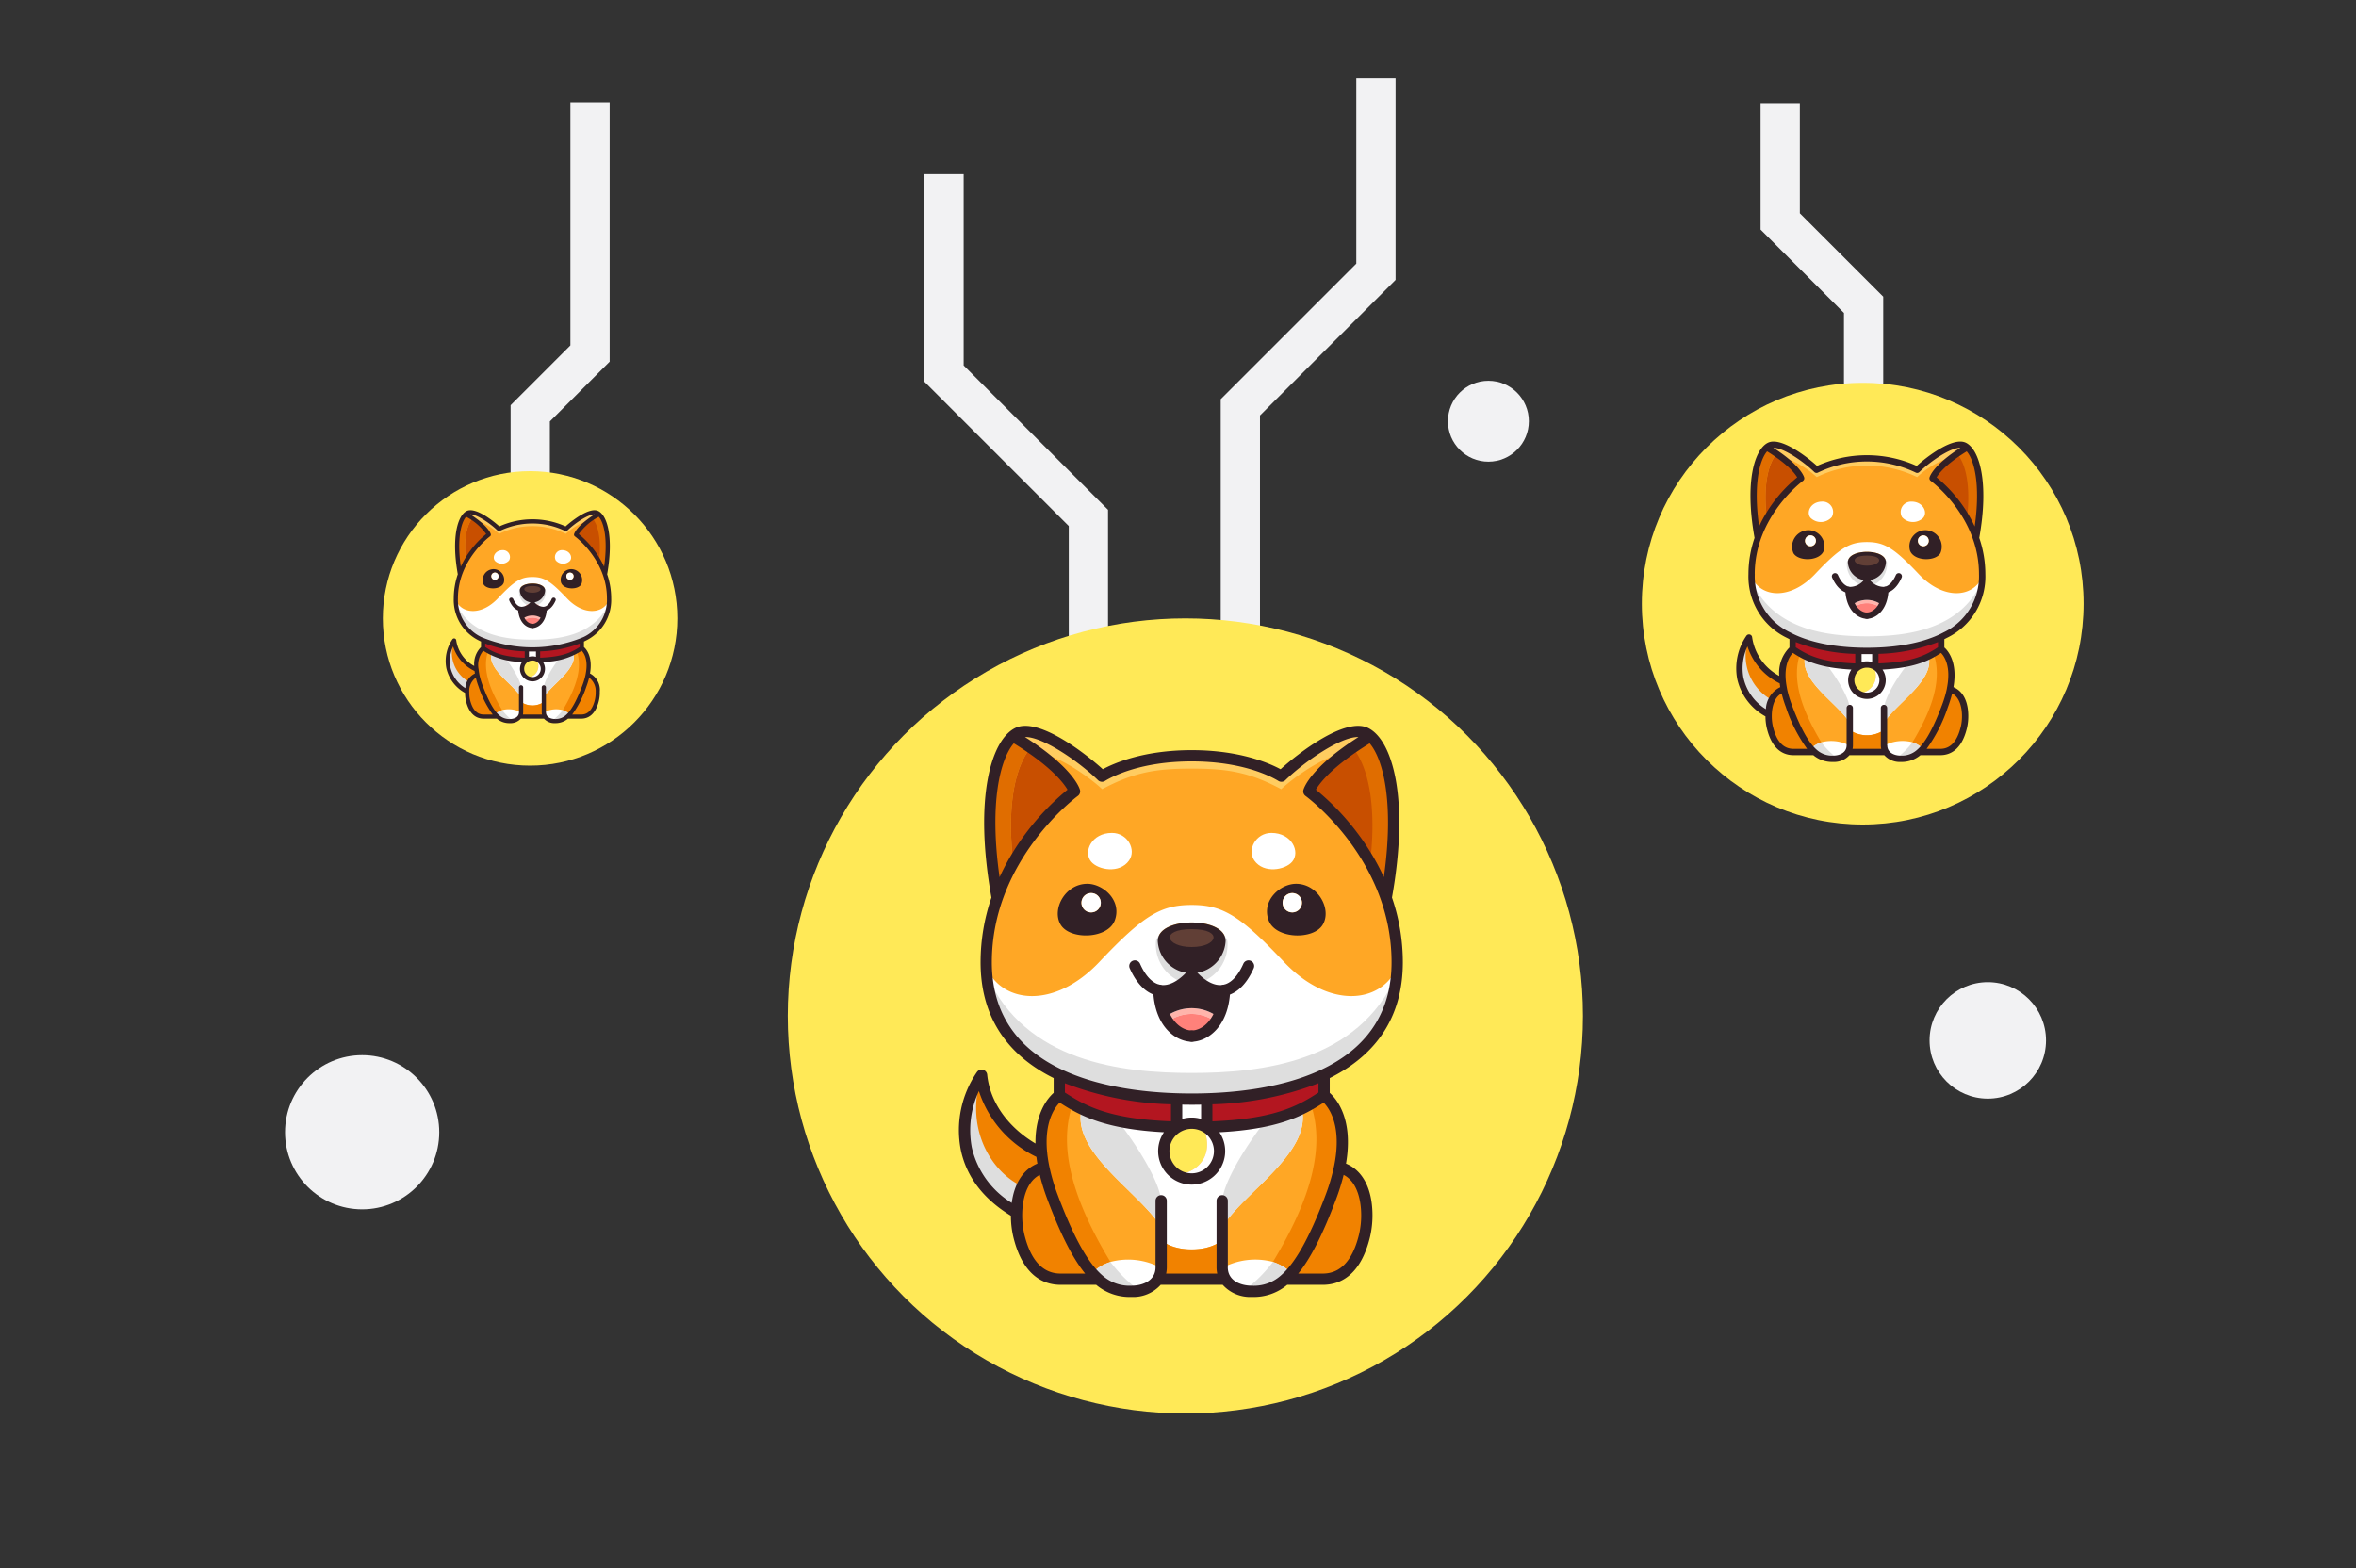 <svg xmlns="http://www.w3.org/2000/svg" width="320" height="213" viewBox="0 0 320 213">
  <rect x="0" y="0" width="320" height="213" fill="#333333" stroke="none"/>
  <defs>
    <style>
      .cls-1 {
        fill: none;
      }

      .cls-2 {
        fill: #f2f2f3;
      }

      .cls-3 {
        fill: #ffe957;
      }

      .cls-4 {
        fill: #ffa725;
      }

      .cls-5 {
        fill: #fff;
      }

      .cls-6 {
        fill: #b31620;
      }

      .cls-7 {
        fill: #dedede;
      }

      .cls-8 {
        fill: #f18200;
      }

      .cls-9 {
        fill: #e06d00;
      }

      .cls-10 {
        fill: red;
      }

      .cls-11 {
        fill: #c84f00;
      }

      .cls-12 {
        fill: #312026;
      }

      .cls-13 {
        fill: #ffcc60;
      }

      .cls-14 {
        fill: #613f36;
      }

      .cls-15 {
        fill: #ffb4ab;
      }

      .cls-16 {
        fill: #ff817a;
      }
    </style>
  </defs>
  <g id="step-3" transform="translate(776 -0.333)">
    <rect id="Rectangle_5117" data-name="Rectangle 5117" class="cls-1" width="320" height="213" transform="translate(-776 0.333)"/>
    <g id="Group_10061" data-name="Group 10061" transform="translate(-737.282 10.975)">
      <path id="Path_19784" data-name="Path 19784" class="cls-2" d="M-490.323,83.76h-5.333V44.638l-11.326-11.326V16.137h5.333V31.1l11.326,11.326Z" transform="translate(707.391 -12.768)"/>
      <path id="Path_19785" data-name="Path 19785" class="cls-2" d="M-584.14,116.483h-5.333V55.931l18.414-18.414V12.347h5.333V39.726L-584.14,58.14Z" transform="translate(716.557 -12.347)"/>
      <path id="Path_19786" data-name="Path 19786" class="cls-2" d="M-609.809,119.295h-5.333V74.79L-634.75,55.183V27h5.333V52.974l19.607,19.607Z" transform="translate(721.588 -13.975)"/>
      <path id="Path_19787" data-name="Path 19787" class="cls-2" d="M-692.646,85.67h-5.333V57.15l8.121-8.12V16h5.333V51.239l-8.121,8.12Z" transform="translate(728.613 -12.753)"/>
      <circle id="Ellipse_1684" data-name="Ellipse 1684" class="cls-2" cx="7.909" cy="7.909" r="7.909" transform="translate(223.362 122.772)"/>
      <circle id="Ellipse_1685" data-name="Ellipse 1685" class="cls-2" cx="5.494" cy="5.494" r="5.494" transform="translate(157.947 41.08)"/>
      <circle id="Ellipse_1686" data-name="Ellipse 1686" class="cls-2" cx="10.471" cy="10.471" r="10.471" transform="translate(0 132.686)"/>
      <g id="Group_10172" data-name="Group 10172" transform="translate(13.061 53.137)">
        <circle id="Ellipse_1708" data-name="Ellipse 1708" class="cls-3" cx="20" cy="20" r="20" transform="translate(0.221 0.221)"/>
        <path id="Path_20201" data-name="Path 20201" class="cls-4" d="M157.459,98.885c0,.094,0,.188,0,.281,0,.125-.012.248-.023.369a5.924,5.924,0,0,1-3.675,5.042v1.063s1.347.877.784,3.639a2.184,2.184,0,0,1,1.379,2.292,4.536,4.536,0,0,1-.113,1.16c-.252,1.046-.817,2.212-2.115,2.212h-1.908a2.324,2.324,0,0,1-1.68.613c-.07,0-.14,0-.208-.01l-.1-.011c-.032,0-.064-.01-.1-.016a1.365,1.365,0,0,1-.94-.576h-3.42a1.365,1.365,0,0,1-.94.576c-.064.012-.128.021-.194.028s-.138.01-.208.01a2.324,2.324,0,0,1-1.68-.613h-1.908c-1.3,0-1.863-1.167-2.115-2.212a4.524,4.524,0,0,1-.114-1.112.047.047,0,0,1-.047-.047h0a.05.05,0,0,1,.007-.025,4.7,4.7,0,0,1-1.733-6.934,5.156,5.156,0,0,0,3.043,3.952c-.218-2.2.894-2.924.894-2.924v-1.063a5.924,5.924,0,0,1-3.675-5.042c-.01-.121-.018-.245-.023-.369,0-.092,0-.187,0-.281a9.856,9.856,0,0,1,.557-3.26c-.882-4.879-.063-7.436.8-8.187a1.113,1.113,0,0,1,.242-.164c.937-.457,3.246,1.2,4.267,2.188a10.5,10.5,0,0,1,9.087,0c1.021-.991,3.329-2.644,4.267-2.188a1.115,1.115,0,0,1,.242.164c.863.751,1.682,3.309.8,8.187A9.854,9.854,0,0,1,157.459,98.885Z" transform="translate(-126.509 -81.386)"/>
        <path id="Path_20202" data-name="Path 20202" class="cls-5" d="M167.212,221.978c-2.235-2.362-3.107-2.89-4.68-2.89s-2.445.528-4.68,2.89-4.863,2.144-5.724.291c0,.125.012.248.023.369a5.924,5.924,0,0,0,3.675,5.042,18.718,18.718,0,0,0,13.413,0,5.924,5.924,0,0,0,3.675-5.042c.01-.121.018-.245.023-.369C172.076,224.122,169.448,224.34,167.212,221.978Zm-4.68.568a1.823,1.823,0,0,1-1.719-1.627c0-.64.847-.944,1.719-.944s1.718.3,1.718.944a1.823,1.823,0,0,1-1.719,1.627Z" transform="translate(-141.991 -204.489)"/>
        <path id="Path_20203" data-name="Path 20203" class="cls-5" d="M233.415,488.7a2.375,2.375,0,0,0-.934.555h0a3.619,3.619,0,0,0,.317.321,2.325,2.325,0,0,0,1.68.613c.07,0,.14,0,.208-.01s.13-.015.194-.028a1.365,1.365,0,0,0,.94-.576,1.1,1.1,0,0,0,.165-.568A3.514,3.514,0,0,0,233.415,488.7Z" transform="translate(-216.99 -456.022)"/>
        <path id="Path_20204" data-name="Path 20204" class="cls-5" d="M234.995,374.041a7.871,7.871,0,0,1-1.852.619h0a16.35,16.35,0,0,1-2.961.31h-.036a1.413,1.413,0,0,1-.727,2.624,1.4,1.4,0,0,1-.763-.225,1.413,1.413,0,0,1,.036-2.4h-.036a16.428,16.428,0,0,1-2.964-.31,7.869,7.869,0,0,1-1.85-.619c-.517,2.227,2.957,4.234,4.033,6v.649a2.749,2.749,0,0,0,3.089,0v-.649C232.038,378.275,235.512,376.268,234.995,374.041Z" transform="translate(-208.877 -349.117)"/>
        <path id="Path_20205" data-name="Path 20205" class="cls-5" d="M298.339,366.5v1.432H298.3a1.284,1.284,0,0,0-.209-.1,1.377,1.377,0,0,0-.518-.1,1.408,1.408,0,0,0-.727.2h-.036V366.5q.383.013.763.012T298.339,366.5Z" transform="translate(-277.035 -342.079)"/>
        <path id="Path_20206" data-name="Path 20206" class="cls-6" d="M213.563,349.267V350.7a11.315,11.315,0,0,1-4.814-.93c-.162-.079-.312-.16-.455-.243-.242-.14-.461-.284-.675-.427v-1.063A15.3,15.3,0,0,0,213.563,349.267Z" transform="translate(-193.785 -324.845)"/>
        <path id="Path_20207" data-name="Path 20207" class="cls-6" d="M325.661,348.037V349.1c-.213.144-.433.287-.675.427-.143.083-.293.164-.455.243a11.319,11.319,0,0,1-4.814.93v-1.432A15.3,15.3,0,0,0,325.661,348.037Z" transform="translate(-298.414 -324.845)"/>
        <path id="Path_20208" data-name="Path 20208" class="cls-7" d="M173.233,272.367a5.924,5.924,0,0,1-3.675,5.042,18.718,18.718,0,0,1-13.413,0,5.924,5.924,0,0,1-3.675-5.042c1.955,4.41,6.836,4.96,10.382,4.96S171.277,276.777,173.233,272.367Z" transform="translate(-142.31 -254.218)"/>
        <path id="Path_20209" data-name="Path 20209" class="cls-7" d="M227.874,378.78v1.262c-1.075-1.766-4.549-3.774-4.033-6a7.869,7.869,0,0,0,1.85.619C226.915,376.257,227.874,377.971,227.874,378.78Z" transform="translate(-208.877 -349.117)"/>
        <path id="Path_20210" data-name="Path 20210" class="cls-7" d="M331.442,380.042V378.78c0-.809.956-2.523,2.18-4.119h0a7.87,7.87,0,0,0,1.852-.619C335.991,376.268,332.517,378.275,331.442,380.042Z" transform="translate(-309.356 -349.117)"/>
        <path id="Path_20211" data-name="Path 20211" class="cls-8" d="M197.3,372.415a2.374,2.374,0,0,0-.934.555,12.589,12.589,0,0,1-1.993-3.825,10.017,10.017,0,0,1-.447-1.518,6.876,6.876,0,0,1-.109-.715c-.218-2.2.894-2.924.894-2.924.213.144.433.287.675.427C194.647,366.584,195.352,369.189,197.3,372.415Z" transform="translate(-180.873 -339.734)"/>
        <path id="Path_20212" data-name="Path 20212" class="cls-9" d="M156.792,91.4c-1.071,1.341-1.121,3.88-.879,5.824a10.946,10.946,0,0,0-.816,1.791c-.882-4.879-.063-7.436.8-8.187q.5.3.9.572Z" transform="translate(-144.407 -84.773)"/>
        <path id="Path_20213" data-name="Path 20213" class="cls-8" d="M286.024,475.814H282.6a1.1,1.1,0,0,0,.165-.568c0-.012,0-.026,0-.039V473.83a2.749,2.749,0,0,0,3.089,0v1.377c0,.013,0,.027,0,.039A1.1,1.1,0,0,0,286.024,475.814Z" transform="translate(-263.773 -442.256)"/>
        <path id="Path_20214" data-name="Path 20214" class="cls-8" d="M179.266,424.26h-1.908c-1.3,0-1.863-1.167-2.115-2.212a4.536,4.536,0,0,1-.113-1.16h0a3.453,3.453,0,0,1,.279-1.332,1.624,1.624,0,0,1,1.1-.959,10.019,10.019,0,0,0,.447,1.518,12.589,12.589,0,0,0,1.993,3.825h0A3.611,3.611,0,0,0,179.266,424.26Z" transform="translate(-163.458 -390.702)"/>
        <path id="Path_20215" data-name="Path 20215" class="cls-10" d="M174.5,452.377h0a.048.048,0,1,1,.048-.047.048.048,0,0,1-.048.047Z" transform="translate(-162.83 -422.144)"/>
        <path id="Path_20216" data-name="Path 20216" class="cls-8" d="M139.45,352.517a5.156,5.156,0,0,1-3.043-3.952,4.7,4.7,0,0,0,1.774,6.958,3.453,3.453,0,0,1,.279-1.332,1.624,1.624,0,0,1,1.1-.959A6.871,6.871,0,0,1,139.45,352.517Z" transform="translate(-126.509 -325.338)"/>
        <path id="Path_20217" data-name="Path 20217" class="cls-7" d="M138.459,354.191a3.453,3.453,0,0,0-.279,1.332,4.7,4.7,0,0,1-1.774-6.958A4.542,4.542,0,0,0,138.459,354.191Z" transform="translate(-126.509 -325.338)"/>
        <path id="Path_20218" data-name="Path 20218" class="cls-3" d="M287.705,387.594a1.412,1.412,0,0,1,.763-2.6,1.376,1.376,0,0,1,.518.1c.018.035.035.071.051.106A1.57,1.57,0,0,1,287.705,387.594Z" transform="translate(-267.927 -359.34)"/>
        <path id="Path_20219" data-name="Path 20219" class="cls-5" d="M298.3,386.581a1.284,1.284,0,0,0-.209-.1c.018.035.035.071.051.106a1.57,1.57,0,0,1-1.332,2.4,1.4,1.4,0,0,0,.763.225,1.413,1.413,0,0,0,.727-2.624Z" transform="translate(-277.035 -360.726)"/>
        <path id="Path_20220" data-name="Path 20220" class="cls-5" d="M334.961,489.258h0a3.621,3.621,0,0,1-.317.321,2.325,2.325,0,0,1-1.68.613,1.541,1.541,0,0,1-1.343-.613,1.1,1.1,0,0,1-.165-.568,3.514,3.514,0,0,1,2.57-.308A2.374,2.374,0,0,1,334.961,489.258Z" transform="translate(-309.369 -456.022)"/>
        <path id="Path_20221" data-name="Path 20221" class="cls-8" d="M373.4,367.627a10.014,10.014,0,0,1-.447,1.518,12.587,12.587,0,0,1-1.993,3.825,2.374,2.374,0,0,0-.934-.555c1.947-3.226,2.652-5.831,1.916-8,.242-.14.461-.284.675-.427C372.618,363.988,373.965,364.865,373.4,367.627Z" transform="translate(-345.37 -339.734)"/>
        <path id="Path_20222" data-name="Path 20222" class="cls-11" d="M174.094,101.641a12.286,12.286,0,0,0-3.1,3.6c-.242-1.943-.192-4.483.879-5.824q.184.126.349.246C173.883,100.882,174.094,101.641,174.094,101.641Z" transform="translate(-159.487 -92.796)"/>
        <path id="Path_20223" data-name="Path 20223" class="cls-12" d="M366.975,202.995a1.448,1.448,0,0,0-1.4,1.839c.344.962,2.262,1.018,2.74.243A1.486,1.486,0,0,0,366.975,202.995Zm-.193,1.45a.49.49,0,1,1,.49-.49h0a.491.491,0,0,1-.49.49Z" transform="translate(-341.146 -189.468)"/>
        <path id="Path_20224" data-name="Path 20224" class="cls-5" d="M355.866,165.77a1.325,1.325,0,0,1-1.917-.06.941.941,0,0,1,.865-1.4C355.848,164.31,356.288,165.27,355.866,165.77Z" transform="translate(-330.234 -153.361)"/>
        <path id="Path_20225" data-name="Path 20225" class="cls-5" d="M231.566,165.71a1.324,1.324,0,0,1-1.916.06c-.423-.5.018-1.46,1.051-1.46A.94.94,0,0,1,231.566,165.71Z" transform="translate(-214.199 -153.361)"/>
        <path id="Path_20226" data-name="Path 20226" class="cls-12" d="M207.942,202.995a1.485,1.485,0,0,0-1.344,2.082c.478.776,2.4.719,2.74-.243A1.449,1.449,0,0,0,207.942,202.995Zm.193,1.45a.49.49,0,1,1,.49-.49h0a.49.49,0,0,1-.489.49Z" transform="translate(-192.689 -189.468)"/>
        <path id="Path_20227" data-name="Path 20227" class="cls-5" d="M225.449,210.539a.49.49,0,1,1-.49-.49.49.49,0,0,1,.49.49Z" transform="translate(-209.512 -196.052)"/>
        <path id="Path_20228" data-name="Path 20228" class="cls-13" d="M190.523,87.438c-.332.2-.629.389-.895.572q-.184.126-.349.247h0a8.072,8.072,0,0,0-3.273,1.865,10.352,10.352,0,0,0-9.068,0,8.061,8.061,0,0,0-3.273-1.865q-.166-.121-.349-.246h0q-.4-.273-.9-.572a1.115,1.115,0,0,1,.242-.164c.937-.457,3.246,1.2,4.267,2.188a10.5,10.5,0,0,1,9.087,0c1.021-.991,3.329-2.644,4.267-2.188A1.116,1.116,0,0,1,190.523,87.438Z" transform="translate(-160.93 -81.386)"/>
        <path id="Path_20229" data-name="Path 20229" class="cls-11" d="M401.248,99.012a12.213,12.213,0,0,0-3.918-5.394s.211-.759,1.873-1.974h0q.166-.121.349-.247c.265-.183.562-.373.895-.572C401.31,91.576,402.13,94.134,401.248,99.012Z" transform="translate(-370.854 -84.773)"/>
        <path id="Path_20230" data-name="Path 20230" class="cls-8" d="M383.317,422.047c-.252,1.046-.817,2.212-2.115,2.212h-1.908a3.617,3.617,0,0,0,.317-.321h0a12.589,12.589,0,0,0,1.993-3.825,10.015,10.015,0,0,0,.447-1.518,2.184,2.184,0,0,1,1.379,2.292A4.535,4.535,0,0,1,383.317,422.047Z" transform="translate(-354.02 -390.702)"/>
        <path id="Path_20231" data-name="Path 20231" class="cls-9" d="M430.674,91.4c1.071,1.341,1.121,3.88.879,5.824a10.944,10.944,0,0,1,.816,1.791c.882-4.879.063-7.436-.8-8.187q-.5.3-.9.572Z" transform="translate(-401.976 -84.773)"/>
        <circle id="Ellipse_1709" data-name="Ellipse 1709" class="cls-5" cx="0.49" cy="0.49" r="0.49" transform="translate(25.146 13.997)"/>
        <path id="Path_20232" data-name="Path 20232" class="cls-7" d="M234.881,491.9c-.064.012-.128.021-.194.028s-.138.01-.208.01a2.325,2.325,0,0,1-1.68-.613,3.619,3.619,0,0,1-.317-.321h0a2.374,2.374,0,0,1,.934-.555A7.211,7.211,0,0,0,234.881,491.9Z" transform="translate(-216.99 -457.771)"/>
        <path id="Path_20233" data-name="Path 20233" class="cls-7" d="M348.035,491.9c.064.012.128.021.194.028s.138.01.208.01a2.325,2.325,0,0,0,1.68-.613,3.617,3.617,0,0,0,.317-.321h0a2.374,2.374,0,0,0-.934-.555A7.211,7.211,0,0,1,348.035,491.9Z" transform="translate(-324.844 -457.771)"/>
        <path id="Path_20234" data-name="Path 20234" class="cls-7" d="M281,238.7a2.03,2.03,0,0,0,1.328,2.043c.337.126.433-.571.433-.571l-1.22-2.073S281.024,238.372,281,238.7Z" transform="translate(-262.275 -222.23)"/>
        <path id="Path_20235" data-name="Path 20235" class="cls-7" d="M310.8,238.7a2.03,2.03,0,0,1-1.328,2.043c-.337.126-.433-.571-.433-.571l1.22-2.073S310.777,238.372,310.8,238.7Z" transform="translate(-288.443 -222.23)"/>
        <path id="Path_20236" data-name="Path 20236" class="cls-12" d="M285.913,233.341a1.721,1.721,0,0,1-3.437,0c0-.64.847-.944,1.719-.944S285.913,232.7,285.913,233.341Z" transform="translate(-263.653 -216.911)"/>
        <path id="Path_20237" data-name="Path 20237" class="cls-14" d="M292.761,238.359c-1.322,0-1.622-.907,0-.907S294.084,238.359,292.761,238.359Z" transform="translate(-272.22 -221.629)"/>
        <path id="Path_20238" data-name="Path 20238" class="cls-15" d="M290.789,298.01a2.232,2.232,0,0,1-.135.231,2.063,2.063,0,0,0-2.417,0,1.484,1.484,0,1,1,2.552-.231Z" transform="translate(-268.904 -277.729)"/>
        <path id="Path_20239" data-name="Path 20239" class="cls-16" d="M292.547,302.346a1.364,1.364,0,0,1-2.417,0,2.063,2.063,0,0,1,2.417,0Z" transform="translate(-270.797 -281.834)"/>
        <path id="Path_20240" data-name="Path 20240" class="cls-12" d="M286.605,273.046a3.25,3.25,0,0,1-.322,1.359,2.219,2.219,0,0,0-2.687,0,3.252,3.252,0,0,1-.322-1.359,1.847,1.847,0,0,0,1.665-.779A1.849,1.849,0,0,0,286.605,273.046Z" transform="translate(-264.399 -254.124)"/>
        <path id="Path_20241" data-name="Path 20241" class="cls-12" d="M262.535,263.037a1.425,1.425,0,0,1-.228-.018c-.421-.067-1.019-.366-1.48-1.406a.285.285,0,0,1,.522-.231c.283.638.645,1.009,1.048,1.073a1.64,1.64,0,0,0,1.356-.7.285.285,0,0,1,.424.383h0A2.3,2.3,0,0,1,262.535,263.037Z" transform="translate(-243.424 -243.806)"/>
        <path id="Path_20242" data-name="Path 20242" class="cls-12" d="M280.938,282.559c-.74,0-1.871-.691-1.951-2.6a.285.285,0,0,1,.57-.024c.063,1.5.86,2.049,1.38,2.049a.285.285,0,0,1,0,.571Z" transform="translate(-260.397 -261.031)"/>
        <path id="Path_20243" data-name="Path 20243" class="cls-12" d="M305.7,263.037a2.3,2.3,0,0,1-1.642-.9.285.285,0,0,1,.424-.383h0a1.641,1.641,0,0,0,1.356.7c.4-.065.766-.436,1.048-1.073a.285.285,0,0,1,.522.231h0c-.461,1.04-1.059,1.338-1.48,1.406A1.443,1.443,0,0,1,305.7,263.037Z" transform="translate(-283.726 -243.806)"/>
        <path id="Path_20244" data-name="Path 20244" class="cls-12" d="M304.272,282.571a.285.285,0,0,1,0-.571c.52,0,1.317-.546,1.38-2.049a.285.285,0,0,1,.57.024C306.143,281.88,305.013,282.571,304.272,282.571Z" transform="translate(-283.731 -261.042)"/>
        <path id="Path_20245" data-name="Path 20245" class="cls-12" d="M150.854,105.092c.388-2.26-.48-3.279-.824-3.584v-.748q.112-.056.221-.114a6.135,6.135,0,0,0,3.481-5.757,10.117,10.117,0,0,0-.55-3.276c.9-5.057.009-8-1.209-8.592-1.177-.574-3.588,1.323-4.433,2.092a10.965,10.965,0,0,0-9,0c-.845-.769-3.256-2.666-4.433-2.092-1.218.594-2.112,3.535-1.209,8.592a10.114,10.114,0,0,0-.55,3.276,6.135,6.135,0,0,0,3.48,5.757q.11.059.222.114v.748a3.238,3.238,0,0,0-.922,2.566,4.721,4.721,0,0,1-2.445-3.486.285.285,0,0,0-.515-.139,5.2,5.2,0,0,0-.82,3.953,5.129,5.129,0,0,0,2.538,3.333A4.751,4.751,0,0,0,134,108.8c.484,2.009,1.569,2.431,2.393,2.431h1.8a2.637,2.637,0,0,0,1.786.613,1.867,1.867,0,0,0,1.481-.613h3.142a1.867,1.867,0,0,0,1.481.613,2.637,2.637,0,0,0,1.786-.613h1.8c.824,0,1.908-.422,2.393-2.431a4.826,4.826,0,0,0,.121-1.235A2.52,2.52,0,0,0,150.854,105.092Zm-1.395-3.6c-1.112.735-2.35,1.343-5.373,1.458v-.862a16.078,16.078,0,0,0,5.373-1.067Zm-6.421.619c.154,0,.314,0,.478,0v.724a1.675,1.675,0,0,0-.956,0v-.724c.164,0,.323,0,.478,0Zm0,1.22a1.127,1.127,0,1,1-1.127,1.127h0a1.128,1.128,0,0,1,1.127-1.127Zm9.732-12.75a12.088,12.088,0,0,0-1.333-2.227,12.612,12.612,0,0,0-2.11-2.2,7.767,7.767,0,0,1,2.721-2.347C152.719,84.576,153.312,86.764,152.77,90.58ZM134.027,83.8a7.813,7.813,0,0,1,2.72,2.348,12.615,12.615,0,0,0-2.109,2.2,12.089,12.089,0,0,0-1.333,2.227C132.763,86.764,133.356,84.576,134.027,83.8ZM132.914,94.89c0-5.217,4.312-8.391,4.356-8.422a.285.285,0,0,0,.108-.308c-.033-.118-.38-1.142-2.786-2.677.862-.03,2.677,1.193,3.7,2.189a.286.286,0,0,0,.348.039,10.231,10.231,0,0,1,8.789,0,.285.285,0,0,0,.348-.039c1.026-1,2.841-2.219,3.7-2.189-2.406,1.535-2.753,2.559-2.786,2.677a.286.286,0,0,0,.108.308c.044.031,4.356,3.2,4.356,8.422a5.6,5.6,0,0,1-3.178,5.253,17.966,17.966,0,0,1-13.89,0A5.6,5.6,0,0,1,132.914,94.89Zm9.075,7.2v.862c-3.023-.115-4.26-.723-5.373-1.458v-.471A16.078,16.078,0,0,0,141.989,102.087Zm-10.086,2.2a4.7,4.7,0,0,1,.356-2.867,5.625,5.625,0,0,0,2.913,3.335c.014.11.03.223.05.34a2.308,2.308,0,0,0-1.3,1.99A4.468,4.468,0,0,1,131.9,104.285Zm2.657,4.384a4.239,4.239,0,0,1-.105-1.085,2.217,2.217,0,0,1,.887-1.92,10.835,10.835,0,0,0,.386,1.238,13.763,13.763,0,0,0,1.913,3.761H136.4C135.5,110.663,134.878,109.992,134.559,108.669Zm10.308,1.672v-3.366a.285.285,0,0,0-.571,0v3.366a1.492,1.492,0,0,0,.034.322h-2.587a1.49,1.49,0,0,0,.034-.322v-3.366a.285.285,0,0,0-.571,0v3.366c0,.69-.659.934-1.223.934a2.047,2.047,0,0,1-1.477-.528l-.013-.011c-.645-.568-1.363-1.719-2.234-4.036a9.878,9.878,0,0,1-.435-1.471c0-.005,0-.01,0-.016l0-.007c-.046-.226-.079-.437-.1-.636a.282.282,0,0,0-.007-.062,3.009,3.009,0,0,1,.637-2.508,9.511,9.511,0,0,0,5.281,1.5,1.7,1.7,0,1,0,2.809,0,9.511,9.511,0,0,0,5.281-1.5c.3.3.937,1.211.53,3.206l0,.007s0,.009,0,.014a9.881,9.881,0,0,1-.435,1.472c-.871,2.318-1.589,3.469-2.235,4.037l-.012.01a2.047,2.047,0,0,1-1.477.528c-.564,0-1.223-.245-1.223-.934Zm6.649-1.672c-.319,1.323-.937,1.994-1.838,1.994h-1.243a13.764,13.764,0,0,0,1.913-3.761,10.822,10.822,0,0,0,.386-1.238,2.217,2.217,0,0,1,.888,1.921A4.24,4.24,0,0,1,151.516,108.669Z" transform="translate(-122.496 -77.39)"/>
      </g>
      <g id="Group_10174" data-name="Group 10174" transform="translate(184.061 41.137)">
        <circle id="Ellipse_1708-2" data-name="Ellipse 1708" class="cls-3" cx="30" cy="30" r="30" transform="translate(0.221 0.221)"/>
        <path id="Path_20201-2" data-name="Path 20201" class="cls-4" d="M168.513,104.78c0,.142,0,.283-.007.422-.007.188-.019.374-.034.555a8.912,8.912,0,0,1-5.528,7.585v1.6s2.027,1.32,1.179,5.474c1.524.379,2.034,1.98,2.074,3.448a6.823,6.823,0,0,1-.17,1.745c-.379,1.573-1.23,3.328-3.182,3.328h-2.87a3.5,3.5,0,0,1-2.528.922c-.106,0-.21,0-.313-.014l-.147-.017c-.049-.007-.1-.014-.145-.024a2.054,2.054,0,0,1-1.414-.866h-5.145a2.053,2.053,0,0,1-1.414.866c-.1.019-.193.031-.292.042s-.208.014-.313.014a3.5,3.5,0,0,1-2.528-.922h-2.87c-1.952,0-2.8-1.755-3.182-3.328a6.8,6.8,0,0,1-.172-1.673.071.071,0,0,1-.07-.071h0a.076.076,0,0,1,.01-.037c-5.418-3.2-4.08-8.4-2.607-10.431a7.756,7.756,0,0,0,4.578,5.945c-.328-3.311,1.344-4.4,1.344-4.4v-1.6a8.912,8.912,0,0,1-5.528-7.585c-.016-.182-.027-.368-.034-.555,0-.139-.007-.281-.007-.422a14.827,14.827,0,0,1,.837-4.9c-1.327-7.339-.094-11.186,1.2-12.316a1.674,1.674,0,0,1,.364-.246c1.41-.687,4.883,1.8,6.418,3.291a15.791,15.791,0,0,1,13.67,0c1.536-1.491,5.009-3.978,6.418-3.291a1.676,1.676,0,0,1,.364.246c1.3,1.129,2.531,4.977,1.2,12.316A14.824,14.824,0,0,1,168.513,104.78Z" transform="translate(-122.066 -78.567)"/>
        <path id="Path_20202-2" data-name="Path 20202" class="cls-5" d="M174.819,223.435c-3.362-3.553-4.674-4.347-7.04-4.347s-3.677.794-7.04,4.347-7.316,3.225-8.611.438c.007.188.019.374.034.555a8.912,8.912,0,0,0,5.528,7.585,28.157,28.157,0,0,0,20.177,0,8.912,8.912,0,0,0,5.528-7.585c.016-.182.027-.368.034-.555C182.136,226.66,178.183,226.988,174.819,223.435Zm-7.04.855a2.742,2.742,0,0,1-2.585-2.448c0-.963,1.274-1.42,2.585-1.42s2.585.457,2.585,1.42a2.742,2.742,0,0,1-2.585,2.448Z" transform="translate(-136.99 -197.238)"/>
        <path id="Path_20203-2" data-name="Path 20203" class="cls-5" d="M233.887,488.766a3.572,3.572,0,0,0-1.406.834h0a5.442,5.442,0,0,0,.477.482,3.5,3.5,0,0,0,2.528.922c.106,0,.21,0,.313-.014s.2-.023.292-.042a2.054,2.054,0,0,0,1.414-.866,1.653,1.653,0,0,0,.248-.855A5.287,5.287,0,0,0,233.887,488.766Z" transform="translate(-209.289 -439.715)"/>
        <path id="Path_20204-2" data-name="Path 20204" class="cls-5" d="M240.646,374.041a11.841,11.841,0,0,1-2.786.932h0a24.6,24.6,0,0,1-4.455.467c-.019,0-.036,0-.054,0a2.126,2.126,0,0,1-1.094,3.948,2.1,2.1,0,0,1-1.148-.338,2.126,2.126,0,0,1,.054-3.61c-.019,0-.036,0-.054,0a24.71,24.71,0,0,1-4.459-.467,11.839,11.839,0,0,1-2.783-.932c-.777,3.349,4.449,6.37,6.066,9.026v.976a4.135,4.135,0,0,0,4.646,0v-.976C236.2,380.411,241.423,377.39,240.646,374.041Z" transform="translate(-201.468 -336.659)"/>
        <path id="Path_20205-2" data-name="Path 20205" class="cls-5" d="M299.109,366.5v2.154c-.019,0-.036,0-.054,0a1.926,1.926,0,0,0-.315-.153,2.071,2.071,0,0,0-.779-.149,2.118,2.118,0,0,0-1.094.3c-.019,0-.036,0-.054,0V366.5q.576.019,1.148.019T299.109,366.5Z" transform="translate(-267.172 -329.875)"/>
        <path id="Path_20206-2" data-name="Path 20206" class="cls-6" d="M216.561,349.888v2.154a17.021,17.021,0,0,1-7.242-1.4c-.243-.119-.47-.24-.684-.365-.364-.21-.694-.427-1.015-.643v-1.6A23.022,23.022,0,0,0,216.561,349.888Z" transform="translate(-186.92 -313.261)"/>
        <path id="Path_20207-2" data-name="Path 20207" class="cls-6" d="M328.659,348.037v1.6c-.321.216-.651.432-1.015.643-.215.125-.441.246-.684.365a17.026,17.026,0,0,1-7.242,1.4v-2.154A23.021,23.021,0,0,0,328.659,348.037Z" transform="translate(-287.781 -313.261)"/>
        <path id="Path_20208-2" data-name="Path 20208" class="cls-7" d="M183.7,272.367a8.912,8.912,0,0,1-5.528,7.585,28.157,28.157,0,0,1-20.177,0,8.912,8.912,0,0,1-5.528-7.585c2.942,6.635,10.283,7.462,15.617,7.462S180.762,279,183.7,272.367Z" transform="translate(-137.298 -245.176)"/>
        <path id="Path_20209-2" data-name="Path 20209" class="cls-7" d="M229.933,381.169v1.9c-1.617-2.657-6.844-5.677-6.066-9.026a11.839,11.839,0,0,0,2.783.932C228.492,377.375,229.933,379.953,229.933,381.169Z" transform="translate(-201.468 -336.659)"/>
        <path id="Path_20210-2" data-name="Path 20210" class="cls-7" d="M331.442,383.068v-1.9c0-1.217,1.438-3.8,3.279-6.2h0a11.842,11.842,0,0,0,2.786-.932C338.286,377.39,333.059,380.411,331.442,383.068Z" transform="translate(-298.33 -336.659)"/>
        <path id="Path_20211-2" data-name="Path 20211" class="cls-8" d="M199.071,376.665a3.571,3.571,0,0,0-1.406.834,18.939,18.939,0,0,1-3-5.754,15.072,15.072,0,0,1-.673-2.283,10.352,10.352,0,0,1-.165-1.075c-.328-3.311,1.344-4.4,1.344-4.4.321.216.651.432,1.015.643C195.081,367.893,196.142,371.812,199.071,376.665Z" transform="translate(-174.472 -327.613)"/>
        <path id="Path_20212-2" data-name="Path 20212" class="cls-9" d="M157.838,91.687c-1.612,2.017-1.686,5.837-1.323,8.76a16.467,16.467,0,0,0-1.228,2.694c-1.327-7.339-.094-11.186,1.2-12.316q.749.449,1.347.86Z" transform="translate(-139.32 -81.832)"/>
        <path id="Path_20213-2" data-name="Path 20213" class="cls-8" d="M287.749,476.815H282.6a1.652,1.652,0,0,0,.248-.855c0-.019,0-.039,0-.059V473.83a4.136,4.136,0,0,0,4.646,0V475.9c0,.02,0,.04,0,.059A1.653,1.653,0,0,0,287.749,476.815Z" transform="translate(-254.387 -426.445)"/>
        <path id="Path_20214-2" data-name="Path 20214" class="cls-8" d="M181.353,427.116h-2.87c-1.952,0-2.8-1.755-3.182-3.328a6.823,6.823,0,0,1-.17-1.745h0a5.2,5.2,0,0,1,.419-2A2.443,2.443,0,0,1,177.2,418.6a15.07,15.07,0,0,0,.673,2.283,18.937,18.937,0,0,0,3,5.754h0A5.43,5.43,0,0,0,181.353,427.116Z" transform="translate(-157.684 -376.747)"/>
        <path id="Path_20215-2" data-name="Path 20215" class="cls-10" d="M174.527,452.425h0a.072.072,0,1,1,.072-.071.072.072,0,0,1-.072.071Z" transform="translate(-157.079 -407.057)"/>
        <path id="Path_20216-2" data-name="Path 20216" class="cls-8" d="M141.421,354.51a7.756,7.756,0,0,1-4.578-5.945c-1.479,2.034-2.821,7.267,2.668,10.466a5.194,5.194,0,0,1,.419-2,2.443,2.443,0,0,1,1.655-1.443A10.34,10.34,0,0,1,141.421,354.51Z" transform="translate(-122.065 -313.737)"/>
        <path id="Path_20217-2" data-name="Path 20217" class="cls-7" d="M139.931,357.028a5.194,5.194,0,0,0-.419,2c-5.49-3.2-4.147-8.432-2.668-10.466A6.833,6.833,0,0,0,139.931,357.028Z" transform="translate(-122.065 -313.737)"/>
        <path id="Path_20218-2" data-name="Path 20218" class="cls-3" d="M288.033,388.906a2.124,2.124,0,0,1,1.148-3.912,2.071,2.071,0,0,1,.779.149c.027.053.053.107.077.159A2.362,2.362,0,0,1,288.033,388.906Z" transform="translate(-258.392 -346.514)"/>
        <path id="Path_20219-2" data-name="Path 20219" class="cls-5" d="M299.055,386.632a1.931,1.931,0,0,0-.315-.153c.027.053.053.107.077.159a2.362,2.362,0,0,1-2,3.6,2.1,2.1,0,0,0,1.148.338,2.126,2.126,0,0,0,1.094-3.948Z" transform="translate(-267.172 -347.85)"/>
        <path id="Path_20220-2" data-name="Path 20220" class="cls-5" d="M336.728,489.6h0a5.446,5.446,0,0,1-.477.482,3.5,3.5,0,0,1-2.528.922,2.319,2.319,0,0,1-2.02-.922,1.653,1.653,0,0,1-.248-.855,5.287,5.287,0,0,1,3.866-.464A3.572,3.572,0,0,1,336.728,489.6Z" transform="translate(-298.343 -439.715)"/>
        <path id="Path_20221-2" data-name="Path 20221" class="cls-8" d="M375.1,369.462a15.065,15.065,0,0,1-.673,2.283,18.936,18.936,0,0,1-3,5.754,3.571,3.571,0,0,0-1.406-.834c2.929-4.853,3.989-8.772,2.883-12.034.364-.21.694-.427,1.015-.643C373.925,363.988,375.952,365.308,375.1,369.462Z" transform="translate(-333.047 -327.613)"/>
        <path id="Path_20222-2" data-name="Path 20222" class="cls-11" d="M175.718,102.761a18.482,18.482,0,0,0-4.665,5.421c-.364-2.923-.289-6.743,1.323-8.76q.277.189.525.371C175.4,101.618,175.718,102.761,175.718,102.761Z" transform="translate(-153.857 -89.566)"/>
        <path id="Path_20223-2" data-name="Path 20223" class="cls-12" d="M367.719,202.995a2.179,2.179,0,0,0-2.1,2.767c.517,1.447,3.4,1.532,4.122.365A2.236,2.236,0,0,0,367.719,202.995Zm-.291,2.181a.737.737,0,1,1,.737-.737h0a.738.738,0,0,1-.737.737Z" transform="translate(-328.975 -182.758)"/>
        <path id="Path_20224-2" data-name="Path 20224" class="cls-5" d="M356.9,166.506a1.994,1.994,0,0,1-2.884-.09,1.415,1.415,0,0,1,1.3-2.106C356.876,164.31,357.537,165.754,356.9,166.506Z" transform="translate(-318.456 -147.951)"/>
        <path id="Path_20225-2" data-name="Path 20225" class="cls-5" d="M232.613,166.416a1.992,1.992,0,0,1-2.883.09c-.636-.752.027-2.2,1.582-2.2A1.414,1.414,0,0,1,232.613,166.416Z" transform="translate(-206.598 -147.951)"/>
        <path id="Path_20226-2" data-name="Path 20226" class="cls-12" d="M208.7,202.995a2.235,2.235,0,0,0-2.021,3.132c.719,1.167,3.606,1.082,4.122-.365A2.179,2.179,0,0,0,208.7,202.995Zm.291,2.181a.737.737,0,1,1,.737-.737h0a.737.737,0,0,1-.736.737Z" transform="translate(-185.863 -182.758)"/>
        <path id="Path_20227-2" data-name="Path 20227" class="cls-5" d="M225.943,210.786a.736.736,0,1,1-.737-.737.736.736,0,0,1,.737.737Z" transform="translate(-202.081 -189.105)"/>
        <path id="Path_20228-2" data-name="Path 20228" class="cls-13" d="M199.653,87.56c-.5.3-.946.585-1.346.86q-.277.189-.525.372h0a12.143,12.143,0,0,0-4.924,2.806,15.573,15.573,0,0,0-13.641,0,12.127,12.127,0,0,0-4.924-2.806q-.249-.183-.525-.371h0q-.6-.41-1.347-.86a1.677,1.677,0,0,1,.364-.246c1.41-.687,4.883,1.8,6.418,3.291a15.791,15.791,0,0,1,13.67,0c1.536-1.491,5.009-3.978,6.418-3.291A1.678,1.678,0,0,1,199.653,87.56Z" transform="translate(-155.247 -78.567)"/>
        <path id="Path_20229-2" data-name="Path 20229" class="cls-11" d="M403.223,103.141a18.372,18.372,0,0,0-5.893-8.115s.318-1.142,2.817-2.969h0q.249-.183.525-.372c.4-.275.846-.561,1.346-.86C403.318,91.954,404.55,95.8,403.223,103.141Z" transform="translate(-357.613 -81.832)"/>
        <path id="Path_20230-2" data-name="Path 20230" class="cls-8" d="M385.346,423.788c-.379,1.573-1.229,3.328-3.182,3.328h-2.87a5.437,5.437,0,0,0,.477-.482h0a18.937,18.937,0,0,0,3-5.754,15.073,15.073,0,0,0,.673-2.283c1.524.379,2.034,1.98,2.074,3.448A6.819,6.819,0,0,1,385.346,423.788Z" transform="translate(-341.385 -376.747)"/>
        <path id="Path_20231-2" data-name="Path 20231" class="cls-9" d="M430.674,91.687c1.612,2.017,1.686,5.837,1.323,8.76a16.459,16.459,0,0,1,1.228,2.694c1.327-7.339.095-11.186-1.2-12.316q-.749.449-1.347.86Z" transform="translate(-387.615 -81.832)"/>
        <circle id="Ellipse_1709-2" data-name="Ellipse 1709" class="cls-5" cx="0.737" cy="0.737" r="0.737" transform="translate(37.716 20.944)"/>
        <path id="Path_20232-2" data-name="Path 20232" class="cls-7" d="M236.091,492.636c-.1.019-.193.031-.292.042s-.207.014-.313.014a3.5,3.5,0,0,1-2.528-.922,5.442,5.442,0,0,1-.477-.482h0a3.572,3.572,0,0,1,1.406-.835A10.848,10.848,0,0,0,236.091,492.636Z" transform="translate(-209.289 -441.401)"/>
        <path id="Path_20233-2" data-name="Path 20233" class="cls-7" d="M348.035,492.636c.1.019.193.031.292.042s.208.014.313.014a3.5,3.5,0,0,0,2.528-.922,5.438,5.438,0,0,0,.477-.482h0a3.571,3.571,0,0,0-1.406-.835A10.847,10.847,0,0,1,348.035,492.636Z" transform="translate(-313.26 -441.401)"/>
        <path id="Path_20234-2" data-name="Path 20234" class="cls-7" d="M281.007,239a3.054,3.054,0,0,0,2,3.074c.506.19.651-.859.651-.859L281.82,238.1S281.037,238.512,281.007,239Z" transform="translate(-252.944 -214.34)"/>
        <path id="Path_20235-2" data-name="Path 20235" class="cls-7" d="M311.685,239a3.054,3.054,0,0,1-2,3.074c-.506.19-.651-.859-.651-.859l1.835-3.119S311.655,238.512,311.685,239Z" transform="translate(-278.17 -214.34)"/>
        <path id="Path_20236-2" data-name="Path 20236" class="cls-12" d="M287.646,233.817a2.589,2.589,0,0,1-5.17,0c0-.963,1.274-1.42,2.585-1.42S287.646,232.854,287.646,233.817Z" transform="translate(-254.272 -209.213)"/>
        <path id="Path_20237-2" data-name="Path 20237" class="cls-14" d="M293.32,238.816c-1.988,0-2.441-1.364,0-1.364S295.309,238.816,293.32,238.816Z" transform="translate(-262.531 -213.761)"/>
        <path id="Path_20238-2" data-name="Path 20238" class="cls-15" d="M292.144,298.238a3.354,3.354,0,0,1-.2.348,3.1,3.1,0,0,0-3.636,0,3.359,3.359,0,0,1-.2-.348A3.338,3.338,0,0,1,292.144,298.238Z" transform="translate(-259.334 -267.841)"/>
        <path id="Path_20239-2" data-name="Path 20239" class="cls-16" d="M293.766,302.544a2.051,2.051,0,0,1-3.636,0,3.1,3.1,0,0,1,3.636,0Z" transform="translate(-261.159 -271.799)"/>
        <path id="Path_20240-2" data-name="Path 20240" class="cls-12" d="M288.285,273.439a4.889,4.889,0,0,1-.484,2.044,3.338,3.338,0,0,0-4.042,0,4.891,4.891,0,0,1-.484-2.044,2.779,2.779,0,0,0,2.505-1.172A2.781,2.781,0,0,0,288.285,273.439Z" transform="translate(-254.991 -245.087)"/>
        <path id="Path_20241-2" data-name="Path 20241" class="cls-12" d="M263.409,263.957a2.136,2.136,0,0,1-.343-.027c-.633-.1-1.533-.551-2.226-2.115a.429.429,0,1,1,.785-.348c.425.959.97,1.518,1.577,1.615a2.468,2.468,0,0,0,2.04-1.051.429.429,0,0,1,.637.576h0A3.464,3.464,0,0,1,263.409,263.957Z" transform="translate(-234.772 -235.14)"/>
        <path id="Path_20242-2" data-name="Path 20242" class="cls-12" d="M281.922,284.018c-1.114,0-2.815-1.04-2.935-3.9a.429.429,0,0,1,.858-.036c.095,2.261,1.294,3.082,2.076,3.082a.429.429,0,0,1,0,.859Z" transform="translate(-251.133 -251.744)"/>
        <path id="Path_20243-2" data-name="Path 20243" class="cls-12" d="M306.563,263.957a3.464,3.464,0,0,1-2.47-1.35.429.429,0,1,1,.637-.576h0a2.468,2.468,0,0,0,2.04,1.051c.607-.1,1.152-.656,1.577-1.615a.429.429,0,0,1,.785.348h0c-.693,1.564-1.593,2.013-2.226,2.115A2.171,2.171,0,0,1,306.563,263.957Z" transform="translate(-273.622 -235.14)"/>
        <path id="Path_20244-2" data-name="Path 20244" class="cls-12" d="M304.416,284.029a.429.429,0,0,1,0-.859c.783,0,1.982-.821,2.076-3.082a.429.429,0,0,1,.858.036C307.23,282.99,305.53,284.029,304.416,284.029Z" transform="translate(-273.627 -251.755)"/>
        <path id="Path_20245-2" data-name="Path 20245" class="cls-12" d="M160.744,116.276c.584-3.4-.722-4.933-1.239-5.391V109.76q.168-.084.333-.172a9.229,9.229,0,0,0,5.236-8.66A15.219,15.219,0,0,0,164.247,96c1.358-7.607.014-12.032-1.819-12.924-1.77-.863-5.4,1.99-6.669,3.147a16.5,16.5,0,0,0-13.545,0c-1.272-1.156-4.9-4.01-6.669-3.147-1.833.893-3.177,5.317-1.819,12.925a15.214,15.214,0,0,0-.827,4.928,9.229,9.229,0,0,0,5.236,8.66q.165.088.333.172v1.125a4.872,4.872,0,0,0-1.387,3.86A7.1,7.1,0,0,1,133.4,109.5a.429.429,0,0,0-.775-.21,7.82,7.82,0,0,0-1.233,5.947,7.715,7.715,0,0,0,3.817,5.014,7.145,7.145,0,0,0,.185,1.606c.729,3.022,2.36,3.657,3.6,3.657h2.711a3.967,3.967,0,0,0,2.686.922,2.809,2.809,0,0,0,2.228-.922h4.727a2.809,2.809,0,0,0,2.228.922,3.967,3.967,0,0,0,2.686-.922h2.711c1.24,0,2.871-.634,3.6-3.657a7.259,7.259,0,0,0,.182-1.858C162.706,118.108,161.977,116.778,160.744,116.276Zm-2.1-5.417c-1.673,1.106-3.535,2.02-8.082,2.193v-1.3a24.187,24.187,0,0,0,8.082-1.6Zm-9.66.931c.232,0,.473,0,.719-.007v1.088a2.519,2.519,0,0,0-1.438,0v-1.088c.246,0,.487.007.719.007Zm0,1.835a1.7,1.7,0,1,1-1.7,1.7h0a1.7,1.7,0,0,1,1.7-1.7Zm14.641-19.18a18.183,18.183,0,0,0-2-3.349,18.974,18.974,0,0,0-3.174-3.316c.3-.511,1.258-1.788,4.093-3.531C163.55,85.414,164.442,88.7,163.627,94.445Zm-28.2-10.2c2.824,1.736,3.791,3.02,4.091,3.533a18.976,18.976,0,0,0-3.172,3.315,18.185,18.185,0,0,0-2,3.349C133.531,88.7,134.422,85.414,135.431,84.248Zm-1.674,16.68c0-7.848,6.487-12.623,6.552-12.67a.429.429,0,0,0,.163-.464c-.049-.177-.571-1.717-4.191-4.027,1.3-.045,4.028,1.795,5.571,3.293a.43.43,0,0,0,.523.058,15.391,15.391,0,0,1,13.221,0,.429.429,0,0,0,.523-.058c1.543-1.5,4.274-3.337,5.571-3.293-3.62,2.309-4.141,3.849-4.191,4.026a.43.43,0,0,0,.163.464c.066.047,6.552,4.808,6.552,12.67a8.423,8.423,0,0,1-4.781,7.9c-3.255,1.737-7.478,2.1-10.448,2.1s-7.192-.364-10.448-2.1A8.423,8.423,0,0,1,133.758,100.928Zm13.651,10.828v1.3c-4.548-.173-6.409-1.087-8.082-2.193v-.709A24.187,24.187,0,0,0,147.409,111.756Zm-15.173,3.305a7.068,7.068,0,0,1,.536-4.313,8.462,8.462,0,0,0,4.381,5.017c.02.166.045.336.075.512a3.472,3.472,0,0,0-1.956,2.994A6.721,6.721,0,0,1,132.236,115.061Zm4,6.595a6.378,6.378,0,0,1-.159-1.632c.019-.711.195-2.3,1.335-2.888a16.305,16.305,0,0,0,.58,1.863,20.7,20.7,0,0,0,2.878,5.658H139C137.642,124.656,136.712,123.646,136.232,121.656Zm15.507,2.516v-5.063a.429.429,0,0,0-.859,0v5.063a2.243,2.243,0,0,0,.052.484h-3.891a2.241,2.241,0,0,0,.052-.484v-5.063a.429.429,0,0,0-.859,0v5.063c0,1.038-.991,1.406-1.839,1.406a3.079,3.079,0,0,1-2.222-.794l-.02-.017c-.97-.854-2.05-2.586-3.36-6.071a14.858,14.858,0,0,1-.654-2.212c0-.008,0-.016,0-.023s0-.007,0-.011c-.069-.34-.118-.658-.15-.957a.426.426,0,0,0-.01-.093c-.22-2.281.568-3.378.958-3.772,1.647,1.077,3.607,2.031,7.945,2.261a2.554,2.554,0,1,0,4.225,0c4.337-.23,6.3-1.184,7.944-2.261.448.453,1.409,1.822.8,4.823,0,0,0,.007,0,.01s0,.014,0,.021a14.863,14.863,0,0,1-.655,2.215c-1.311,3.487-2.391,5.219-3.362,6.072l-.017.015a3.079,3.079,0,0,1-2.222.794c-.849,0-1.839-.368-1.839-1.406Zm10-2.515c-.48,1.99-1.41,3-2.765,3h-1.87A20.7,20.7,0,0,0,159.984,119a16.283,16.283,0,0,0,.58-1.863c1.14.585,1.316,2.178,1.335,2.889A6.377,6.377,0,0,1,161.74,121.656Z" transform="translate(-118.197 -74.716)"/>
      </g>
      <g id="Group_10173" data-name="Group 10173" transform="translate(68.427 73.503)">
        <circle id="Ellipse_1708-3" data-name="Ellipse 1708" class="cls-3" cx="54" cy="54" r="54" transform="translate(-0.146 -0.146)"/>
        <path id="Path_20201-3" data-name="Path 20201" class="cls-4" d="M194.314,118.539c0,.253-.005.505-.013.753-.013.334-.033.666-.061.99-.569,6.716-4.465,10.966-9.854,13.52v2.85s3.613,2.352,2.1,9.757c2.717.676,3.626,3.529,3.7,6.146a12.163,12.163,0,0,1-.3,3.11c-.676,2.8-2.192,5.932-5.672,5.932h-5.116a6.233,6.233,0,0,1-4.506,1.643c-.189,0-.375-.008-.559-.026l-.263-.031c-.087-.013-.171-.026-.258-.043a3.66,3.66,0,0,1-2.521-1.544h-9.17a3.66,3.66,0,0,1-2.521,1.544c-.171.033-.345.056-.521.074s-.37.026-.559.026a6.233,6.233,0,0,1-4.506-1.643H148.6c-3.48,0-5-3.128-5.672-5.932a12.132,12.132,0,0,1-.306-2.983.126.126,0,0,1-.125-.126h0a.136.136,0,0,1,.018-.066c-9.657-5.71-7.272-14.98-4.646-18.593.434,4.35,3.529,8.315,8.16,10.6-.584-5.9,2.4-7.841,2.4-7.841V133.8c-5.389-2.554-9.285-6.8-9.854-13.52-.028-.324-.048-.656-.061-.99-.008-.247-.013-.5-.013-.753a26.428,26.428,0,0,1,1.493-8.742c-2.365-13.082-.168-19.94,2.146-21.953a2.985,2.985,0,0,1,.648-.439c2.513-1.225,8.7,3.207,11.441,5.866,2.031-1.243,6.172-2.773,12.184-2.773s10.152,1.531,12.183,2.773c2.738-2.659,8.928-7.091,11.441-5.866a2.989,2.989,0,0,1,.648.439c2.314,2.013,4.511,8.871,2.146,21.953A26.424,26.424,0,0,1,194.314,118.539Z" transform="translate(-111.688 -71.982)"/>
        <path id="Path_20202-3" data-name="Path 20202" class="cls-5" d="M192.574,226.837c-5.994-6.333-8.331-7.749-12.548-7.749s-6.555,1.416-12.548,7.749-13.041,5.749-15.35.781c.013.334.033.666.061.99.569,6.716,4.465,10.966,9.854,13.521,5.162,2.444,11.693,3.332,17.983,3.332s12.821-.888,17.983-3.332c5.389-2.554,9.285-6.8,9.854-13.521.028-.324.048-.656.061-.99C205.618,232.585,198.57,233.17,192.574,226.837Zm-12.548,1.523A4.888,4.888,0,0,1,175.418,224c0-1.717,2.271-2.531,4.608-2.531s4.608.814,4.608,2.531a4.888,4.888,0,0,1-4.608,4.363Z" transform="translate(-125.312 -180.308)"/>
        <path id="Path_20203-3" data-name="Path 20203" class="cls-5" d="M234.987,488.913a6.367,6.367,0,0,0-2.506,1.487v0a9.725,9.725,0,0,0,.85.86,6.234,6.234,0,0,0,4.506,1.643c.189,0,.375-.008.559-.026s.35-.041.521-.074a3.661,3.661,0,0,0,2.521-1.544,2.947,2.947,0,0,0,.441-1.523A9.424,9.424,0,0,0,234.987,488.913Z" transform="translate(-191.308 -401.646)"/>
        <path id="Path_20204-3" data-name="Path 20204" class="cls-5" d="M253.837,374.041a21.1,21.1,0,0,1-4.965,1.661h0a43.847,43.847,0,0,1-7.94.832c-.033,0-.064,0-.1,0a3.789,3.789,0,0,1-1.949,7.037,3.741,3.741,0,0,1-2.046-.6,3.789,3.789,0,0,1,.1-6.435c-.033,0-.064,0-.1,0a44.058,44.058,0,0,1-7.948-.832,21.1,21.1,0,0,1-4.96-1.661c-1.385,5.97,7.93,11.354,10.813,16.09v1.74s1.225,1.273,4.141,1.273,4.141-1.273,4.141-1.273v-1.74C245.907,385.4,255.223,380.011,253.837,374.041Z" transform="translate(-184.169 -307.574)"/>
        <path id="Path_20205-3" data-name="Path 20205" class="cls-5" d="M300.906,366.5v3.84c-.033,0-.064,0-.1,0a3.439,3.439,0,0,0-.561-.273,3.689,3.689,0,0,0-1.388-.265,3.776,3.776,0,0,0-1.95.538c-.033,0-.064,0-.1,0V366.5q1.026.034,2.046.033T300.906,366.5Z" transform="translate(-244.145 -301.382)"/>
        <path id="Path_20206-3" data-name="Path 20206" class="cls-6" d="M223.557,351.336v3.84c-6.6-.176-10.283-1.212-12.908-2.493-.434-.212-.837-.429-1.22-.651-.648-.375-1.237-.76-1.809-1.146v-2.85C212.223,350.216,217.918,351.16,223.557,351.336Z" transform="translate(-170.889 -286.217)"/>
        <path id="Path_20207-3" data-name="Path 20207" class="cls-6" d="M335.655,348.037v2.85c-.572.385-1.161.771-1.809,1.146-.383.222-.786.439-1.22.651-2.625,1.281-6.315,2.317-12.908,2.493v-3.84C325.357,351.16,331.052,350.216,335.655,348.037Z" transform="translate(-262.957 -286.217)"/>
        <path id="Path_20208-3" data-name="Path 20208" class="cls-7" d="M208.144,272.367c-.569,6.715-4.465,10.966-9.854,13.52-5.162,2.444-11.693,3.332-17.983,3.332s-12.821-.888-17.983-3.332c-5.389-2.554-9.285-6.8-9.854-13.52,5.243,11.826,18.33,13.3,27.837,13.3S202.9,284.193,208.144,272.367Z" transform="translate(-125.593 -224.067)"/>
        <path id="Path_20209-3" data-name="Path 20209" class="cls-7" d="M234.742,386.747v3.383c-2.883-4.736-12.2-10.119-10.813-16.09a21.1,21.1,0,0,0,4.96,1.661C232.172,379.983,234.742,384.579,234.742,386.747Z" transform="translate(-184.169 -307.574)"/>
        <path id="Path_20210-3" data-name="Path 20210" class="cls-7" d="M331.442,390.131v-3.383c0-2.169,2.564-6.766,5.846-11.045h0a21.1,21.1,0,0,0,4.965-1.661C343.641,380.011,334.325,385.4,331.442,390.131Z" transform="translate(-272.587 -307.574)"/>
        <path id="Path_20211-3" data-name="Path 20211" class="cls-8" d="M203.206,386.584a6.366,6.366,0,0,0-2.506,1.487c-1.62-1.829-3.353-4.96-5.345-10.257a26.855,26.855,0,0,1-1.2-4.069,18.438,18.438,0,0,1-.293-1.916c-.584-5.9,2.4-7.841,2.4-7.841.572.385,1.161.771,1.809,1.146C196.095,370.949,197.985,377.934,203.206,386.584Z" transform="translate(-159.527 -299.318)"/>
        <path id="Path_20212-3" data-name="Path 20212" class="cls-9" d="M160.281,92.361c-2.873,3.6-3.006,10.405-2.358,15.615a29.352,29.352,0,0,0-2.189,4.8c-2.365-13.082-.168-19.94,2.146-21.953q1.336.8,2.4,1.533Z" transform="translate(-127.438 -74.962)"/>
        <path id="Path_20213-3" data-name="Path 20213" class="cls-8" d="M291.774,479.15H282.6a2.946,2.946,0,0,0,.442-1.523c0-.033,0-.069,0-.1V473.83s1.225,1.273,4.141,1.273,4.141-1.273,4.141-1.273v3.692c0,.036,0,.071,0,.1A2.947,2.947,0,0,0,291.774,479.15Z" transform="translate(-232.475 -389.533)"/>
        <path id="Path_20214-3" data-name="Path 20214" class="cls-8" d="M186.225,433.784h-5.116c-3.48,0-5-3.128-5.672-5.932a12.164,12.164,0,0,1-.3-3.11v0a9.261,9.261,0,0,1,.748-3.572,4.355,4.355,0,0,1,2.95-2.572,26.862,26.862,0,0,0,1.2,4.07c1.993,5.3,3.725,8.428,5.345,10.257v0A9.679,9.679,0,0,0,186.225,433.784Z" transform="translate(-144.202 -344.168)"/>
        <path id="Path_20215-3" data-name="Path 20215" class="cls-10" d="M174.584,452.537h0a.127.127,0,1,1,.129-.126.128.128,0,0,1-.129.126Z" transform="translate(-143.65 -371.836)"/>
        <path id="Path_20216-3" data-name="Path 20216" class="cls-8" d="M146.023,359.161c-4.631-2.281-7.726-6.246-8.16-10.6-2.636,3.626-5.029,12.954,4.756,18.657a9.26,9.26,0,0,1,.748-3.572,4.355,4.355,0,0,1,2.95-2.572A18.418,18.418,0,0,1,146.023,359.161Z" transform="translate(-111.688 -286.65)"/>
        <path id="Path_20217-3" data-name="Path 20217" class="cls-7" d="M143.367,363.649a9.26,9.26,0,0,0-.748,3.572c-9.785-5.7-7.392-15.031-4.756-18.657C135.552,355.577,139,361.593,143.367,363.649Z" transform="translate(-111.688 -286.65)"/>
        <path id="Path_20218-3" data-name="Path 20218" class="cls-3" d="M288.8,391.967a3.786,3.786,0,0,1,2.046-6.973,3.689,3.689,0,0,1,1.388.265c.048.094.094.191.138.283C293.95,388.939,292.034,391.727,288.8,391.967Z" transform="translate(-236.131 -316.57)"/>
        <path id="Path_20219-3" data-name="Path 20219" class="cls-5" d="M300.809,386.752a3.442,3.442,0,0,0-.561-.273c.048.094.094.191.138.283,1.579,3.4-.337,6.185-3.572,6.425a3.742,3.742,0,0,0,2.046.6,3.789,3.789,0,0,0,1.949-7.037Z" transform="translate(-244.145 -317.79)"/>
        <path id="Path_20220-3" data-name="Path 20220" class="cls-5" d="M340.853,490.4v0a9.728,9.728,0,0,1-.85.86,6.234,6.234,0,0,1-4.506,1.643,4.133,4.133,0,0,1-3.6-1.643,2.946,2.946,0,0,1-.441-1.523,9.424,9.424,0,0,1,6.892-.827A6.367,6.367,0,0,1,340.853,490.4Z" transform="translate(-272.598 -401.646)"/>
        <path id="Path_20221-3" data-name="Path 20221" class="cls-8" d="M379.077,373.745a26.85,26.85,0,0,1-1.2,4.069c-1.993,5.3-3.725,8.428-5.345,10.257a6.366,6.366,0,0,0-2.506-1.487c5.22-8.65,7.111-15.636,5.139-21.451.648-.375,1.237-.76,1.809-1.146C376.975,363.988,380.588,366.34,379.077,373.745Z" transform="translate(-304.278 -299.318)"/>
        <path id="Path_20222-3" data-name="Path 20222" class="cls-11" d="M179.509,105.374a32.944,32.944,0,0,0-8.315,9.662c-.648-5.21-.515-12.02,2.358-15.615q.494.337.936.661C178.942,103.338,179.509,105.374,179.509,105.374Z" transform="translate(-140.708 -82.022)"/>
        <path id="Path_20223-3" data-name="Path 20223" class="cls-12" d="M369.454,202.995c-2.126,0-4.71,2.225-3.743,4.932.921,2.58,6.065,2.73,7.348.651S372.477,202.995,369.454,202.995Zm-.518,3.888a1.314,1.314,0,1,1,1.314-1.314h0a1.315,1.315,0,0,1-1.314,1.314Z" transform="translate(-300.56 -167.09)"/>
        <path id="Path_20224-3" data-name="Path 20224" class="cls-5" d="M359.323,168.224c-.952,1.128-3.861,1.651-5.141-.161-1.031-1.457.194-3.753,2.319-3.753C359.275,164.31,360.454,166.884,359.323,168.224Z" transform="translate(-290.958 -135.317)"/>
        <path id="Path_20225-3" data-name="Path 20225" class="cls-5" d="M235.057,168.063c-1.281,1.812-4.19,1.288-5.139.161-1.133-1.34.048-3.914,2.819-3.914C234.865,164.31,236.09,166.606,235.057,168.063Z" transform="translate(-188.852 -135.317)"/>
        <path id="Path_20226-3" data-name="Path 20226" class="cls-12" d="M210.46,202.995c-3.024,0-4.886,3.506-3.6,5.583s6.427,1.929,7.348-.651C215.172,205.22,212.585,202.995,210.46,202.995Zm.518,3.888a1.314,1.314,0,1,1,1.314-1.314h0a1.313,1.313,0,0,1-1.312,1.314Z" transform="translate(-169.924 -167.09)"/>
        <path id="Path_20227-3" data-name="Path 20227" class="cls-5" d="M227.1,211.363a1.313,1.313,0,1,1-1.314-1.314,1.313,1.313,0,0,1,1.314,1.314Z" transform="translate(-184.728 -172.884)"/>
        <path id="Path_20228-3" data-name="Path 20228" class="cls-13" d="M220.964,87.845c-.891.533-1.687,1.043-2.4,1.533q-.494.337-.936.663h0c-3.437.62-7.591,3.858-8.777,5-4.335-2.335-7.387-2.8-12.158-2.8s-7.823.469-12.158,2.8c-1.184-1.143-5.343-4.383-8.777-5q-.444-.325-.936-.661v0q-1.068-.731-2.4-1.533a2.988,2.988,0,0,1,.648-.439c2.513-1.225,8.7,3.207,11.441,5.866,2.031-1.243,6.172-2.773,12.184-2.773s10.152,1.531,12.183,2.773c2.738-2.659,8.928-7.091,11.441-5.866A2.991,2.991,0,0,1,220.964,87.845Z" transform="translate(-141.977 -71.982)"/>
        <path id="Path_20229-3" data-name="Path 20229" class="cls-11" d="M407.835,112.778a32.748,32.748,0,0,0-10.5-14.464s.566-2.036,5.021-5.292h0q.444-.325.936-.663c.712-.49,1.508-1,2.4-1.533C408,92.838,410.2,99.7,407.835,112.778Z" transform="translate(-326.702 -74.962)"/>
        <path id="Path_20230-3" data-name="Path 20230" class="cls-8" d="M390.082,427.852c-.676,2.8-2.192,5.932-5.672,5.932h-5.116a9.683,9.683,0,0,0,.85-.86v0c1.62-1.829,3.353-4.96,5.345-10.257a26.862,26.862,0,0,0,1.2-4.07c2.717.676,3.626,3.529,3.7,6.147A12.162,12.162,0,0,1,390.082,427.852Z" transform="translate(-311.889 -344.168)"/>
        <path id="Path_20231-3" data-name="Path 20231" class="cls-9" d="M430.674,92.361c2.873,3.6,3.006,10.405,2.358,15.615a29.347,29.347,0,0,1,2.189,4.8c2.365-13.082.168-19.94-2.146-21.953q-1.336.8-2.4,1.533Z" transform="translate(-354.088 -74.962)"/>
        <circle id="Ellipse_1709-3" data-name="Ellipse 1709" class="cls-5" cx="1.314" cy="1.314" r="1.314" transform="translate(67.061 37.165)"/>
        <path id="Path_20232-3" data-name="Path 20232" class="cls-7" d="M238.916,494.346c-.171.033-.345.056-.521.074s-.37.026-.559.026a6.233,6.233,0,0,1-4.506-1.643,9.729,9.729,0,0,1-.85-.86v0a6.367,6.367,0,0,1,2.506-1.488A19.34,19.34,0,0,0,238.916,494.346Z" transform="translate(-191.308 -403.185)"/>
        <path id="Path_20233-3" data-name="Path 20233" class="cls-7" d="M348.035,494.346c.171.033.344.056.521.074s.37.026.559.026a6.233,6.233,0,0,0,4.506-1.643,9.721,9.721,0,0,0,.85-.86v0a6.367,6.367,0,0,0-2.506-1.488A19.341,19.341,0,0,1,348.035,494.346Z" transform="translate(-286.215 -403.185)"/>
        <path id="Path_20234-3" data-name="Path 20234" class="cls-7" d="M281.012,239.707a5.443,5.443,0,0,0,3.561,5.479c.9.339,1.16-1.531,1.16-1.531l-3.271-5.56S281.066,238.837,281.012,239.707Z" transform="translate(-231.157 -195.919)"/>
        <path id="Path_20235-3" data-name="Path 20235" class="cls-7" d="M313.758,239.707a5.443,5.443,0,0,1-3.561,5.479c-.9.339-1.16-1.531-1.16-1.531l3.271-5.56S313.7,238.837,313.758,239.707Z" transform="translate(-254.184 -195.919)"/>
        <path id="Path_20236-3" data-name="Path 20236" class="cls-12" d="M291.692,234.928a4.615,4.615,0,0,1-9.216,0c0-1.717,2.271-2.531,4.608-2.531S291.692,233.211,291.692,234.928Z" transform="translate(-232.37 -191.239)"/>
        <path id="Path_20237-3" data-name="Path 20237" class="cls-14" d="M294.622,239.884c-3.544,0-4.35-2.432,0-2.432S298.169,239.884,294.622,239.884Z" transform="translate(-239.908 -195.39)"/>
        <path id="Path_20238-3" data-name="Path 20238" class="cls-15" d="M295.307,298.771a5.98,5.98,0,0,1-.362.62,5.531,5.531,0,0,0-6.481,0,5.98,5.98,0,0,1-.362-.62A5.951,5.951,0,0,1,295.307,298.771Z" transform="translate(-236.991 -244.756)"/>
        <path id="Path_20239-3" data-name="Path 20239" class="cls-16" d="M296.611,303a3.657,3.657,0,0,1-6.481,0,5.531,5.531,0,0,1,6.481,0Z" transform="translate(-238.656 -248.368)"/>
        <path id="Path_20240-3" data-name="Path 20240" class="cls-12" d="M292.205,274.357a8.715,8.715,0,0,1-.862,3.644,5.951,5.951,0,0,0-7.206,0,8.719,8.719,0,0,1-.862-3.644c1.434.3,3-.469,4.465-2.09C289.207,273.887,290.774,274.655,292.205,274.357Z" transform="translate(-233.026 -223.985)"/>
        <path id="Path_20241-3" data-name="Path 20241" class="cls-12" d="M265.448,266.106a3.82,3.82,0,0,1-.611-.049c-1.128-.181-2.732-.982-3.968-3.77a.765.765,0,0,1,1.4-.62c.758,1.71,1.73,2.705,2.811,2.878s2.386-.49,3.637-1.873a.765.765,0,0,1,1.136,1.027h0A6.175,6.175,0,0,1,265.448,266.106Z" transform="translate(-214.569 -214.905)"/>
        <path id="Path_20242-3" data-name="Path 20242" class="cls-12" d="M284.219,287.424c-1.985,0-5.017-1.854-5.231-6.96a.765.765,0,0,1,1.53-.064c.169,4.03,2.306,5.493,3.7,5.493a.765.765,0,0,1,0,1.531Z" transform="translate(-229.504 -230.062)"/>
        <path id="Path_20243-3" data-name="Path 20243" class="cls-12" d="M308.583,266.106a6.175,6.175,0,0,1-4.4-2.406.766.766,0,0,1,1.136-1.027h0c1.25,1.383,2.543,2.048,3.637,1.873s2.053-1.168,2.811-2.878a.765.765,0,0,1,1.4.62h0c-1.236,2.788-2.84,3.589-3.968,3.77A3.869,3.869,0,0,1,308.583,266.106Z" transform="translate(-250.033 -214.905)"/>
        <path id="Path_20244-3" data-name="Path 20244" class="cls-12" d="M304.752,287.434a.765.765,0,0,1,0-1.531c1.4,0,3.532-1.463,3.7-5.493a.765.765,0,0,1,1.53.064C309.768,285.58,306.737,287.434,304.752,287.434Z" transform="translate(-250.037 -230.072)"/>
        <path id="Path_20245-3" data-name="Path 20245" class="cls-12" d="M183.83,142.381c1.04-6.061-1.287-8.792-2.209-9.61v-2.006q.3-.149.594-.306c6.193-3.3,9.333-8.5,9.333-15.436a27.128,27.128,0,0,0-1.474-8.784c2.421-13.56.024-21.446-3.242-23.038-3.156-1.538-9.62,3.548-11.888,5.609-1.61-.868-5.624-2.593-12.072-2.593S152.409,87.942,150.8,88.81c-2.267-2.061-8.73-7.148-11.887-5.609-3.267,1.592-5.663,9.478-3.242,23.038a27.118,27.118,0,0,0-1.474,8.784c0,6.939,3.14,12.133,9.333,15.436q.294.157.594.306v2.005c-.77.683-2.522,2.7-2.472,6.88-3.766-2.235-6.186-5.654-6.556-9.347a.765.765,0,0,0-1.381-.374,13.939,13.939,0,0,0-2.2,10.6c.766,3.643,3.057,6.646,6.8,8.937a12.738,12.738,0,0,0,.329,2.863c1.3,5.387,4.206,6.518,6.416,6.518H149.9a7.071,7.071,0,0,0,4.788,1.643,5.007,5.007,0,0,0,3.972-1.643h8.426a5.008,5.008,0,0,0,3.972,1.643,7.071,7.071,0,0,0,4.788-1.643h4.833c2.21,0,5.117-1.131,6.416-6.518a12.939,12.939,0,0,0,.325-3.311C187.327,145.645,186.028,143.276,183.83,142.381Zm-3.74-9.655c-2.983,1.971-6.3,3.6-14.406,3.909v-2.312a43.113,43.113,0,0,0,14.406-2.86Zm-17.219,1.659c.414,0,.842,0,1.281-.013v1.94a4.491,4.491,0,0,0-2.562,0v-1.94c.439.009.867.013,1.281.013Zm0,3.271a3.022,3.022,0,1,1-3.021,3.022h0a3.025,3.025,0,0,1,3.021-3.022Zm26.1-34.189A32.412,32.412,0,0,0,185.4,97.5a33.819,33.819,0,0,0-5.657-5.911c.529-.911,2.242-3.187,7.3-6.295C188.832,87.369,190.421,93.235,188.968,103.467ZM138.71,85.291c5.033,3.095,6.758,5.384,7.293,6.3a33.827,33.827,0,0,0-5.654,5.909,32.416,32.416,0,0,0-3.573,5.97C135.322,93.235,136.911,87.369,138.71,85.291Zm-2.983,29.732c0-13.989,11.563-22.5,11.679-22.584a.765.765,0,0,0,.29-.827c-.088-.316-1.018-3.061-7.47-7.177,2.311-.081,7.179,3.2,9.93,5.87a.766.766,0,0,0,.932.1c1.021-.624,4.888-2.66,11.784-2.66s10.763,2.036,11.784,2.66a.765.765,0,0,0,.932-.1c2.751-2.67,7.619-5.949,9.93-5.869-6.452,4.116-7.382,6.861-7.47,7.177a.766.766,0,0,0,.29.827c.117.084,11.679,8.571,11.679,22.584,0,6.33-2.867,11.069-8.522,14.086-5.8,3.1-13.33,3.745-18.623,3.745s-12.82-.65-18.623-3.745C138.594,126.092,135.726,121.353,135.726,115.023Zm24.333,19.3v2.312c-8.106-.309-11.424-1.938-14.407-3.909v-1.263A43.113,43.113,0,0,0,160.06,134.323Zm-27.046,5.892a12.6,12.6,0,0,1,.956-7.688,15.083,15.083,0,0,0,7.81,8.942c.036.3.08.6.134.912-1.9.775-3.132,2.655-3.486,5.337A11.981,11.981,0,0,1,133.014,140.215Zm7.124,11.755a11.367,11.367,0,0,1-.282-2.91c.035-1.267.348-4.106,2.38-5.148a29.053,29.053,0,0,0,1.034,3.32c1.851,4.924,3.506,8.087,5.131,10.085h-3.334C142.651,157.317,140.993,155.519,140.137,151.971Zm27.641,4.484V147.43a.765.765,0,0,0-1.531,0v9.025a4,4,0,0,0,.092.862H159.4a4,4,0,0,0,.092-.862V147.43a.765.765,0,0,0-1.531,0v9.025c0,1.849-1.766,2.506-3.279,2.506a5.488,5.488,0,0,1-3.96-1.415c-.011-.011-.023-.02-.035-.03-1.73-1.522-3.654-4.609-5.989-10.821a26.486,26.486,0,0,1-1.166-3.944c0-.014,0-.028-.006-.042s-.005-.013-.007-.02c-.123-.605-.211-1.173-.267-1.705a.759.759,0,0,0-.018-.167c-.391-4.066,1.012-6.021,1.707-6.724,2.935,1.92,6.43,3.62,14.162,4.03a4.552,4.552,0,1,0,7.531,0c7.731-.41,11.226-2.11,14.161-4.03.8.808,2.512,3.248,1.422,8.6,0,.006-.005.012-.007.018s0,.025-.005.038a26.5,26.5,0,0,1-1.167,3.948c-2.336,6.216-4.262,9.3-5.992,10.824-.01.009-.021.017-.031.027a5.489,5.489,0,0,1-3.961,1.415c-1.513,0-3.279-.656-3.279-2.506Zm17.828-4.484c-.856,3.547-2.513,5.346-4.928,5.346h-3.334c1.625-2,3.28-5.16,5.13-10.085a29.013,29.013,0,0,0,1.034-3.32c2.032,1.042,2.345,3.881,2.38,5.15A11.368,11.368,0,0,1,185.606,151.971Z" transform="translate(-108.157 -68.466)"/>
      </g>
    </g>
  </g>
</svg>

